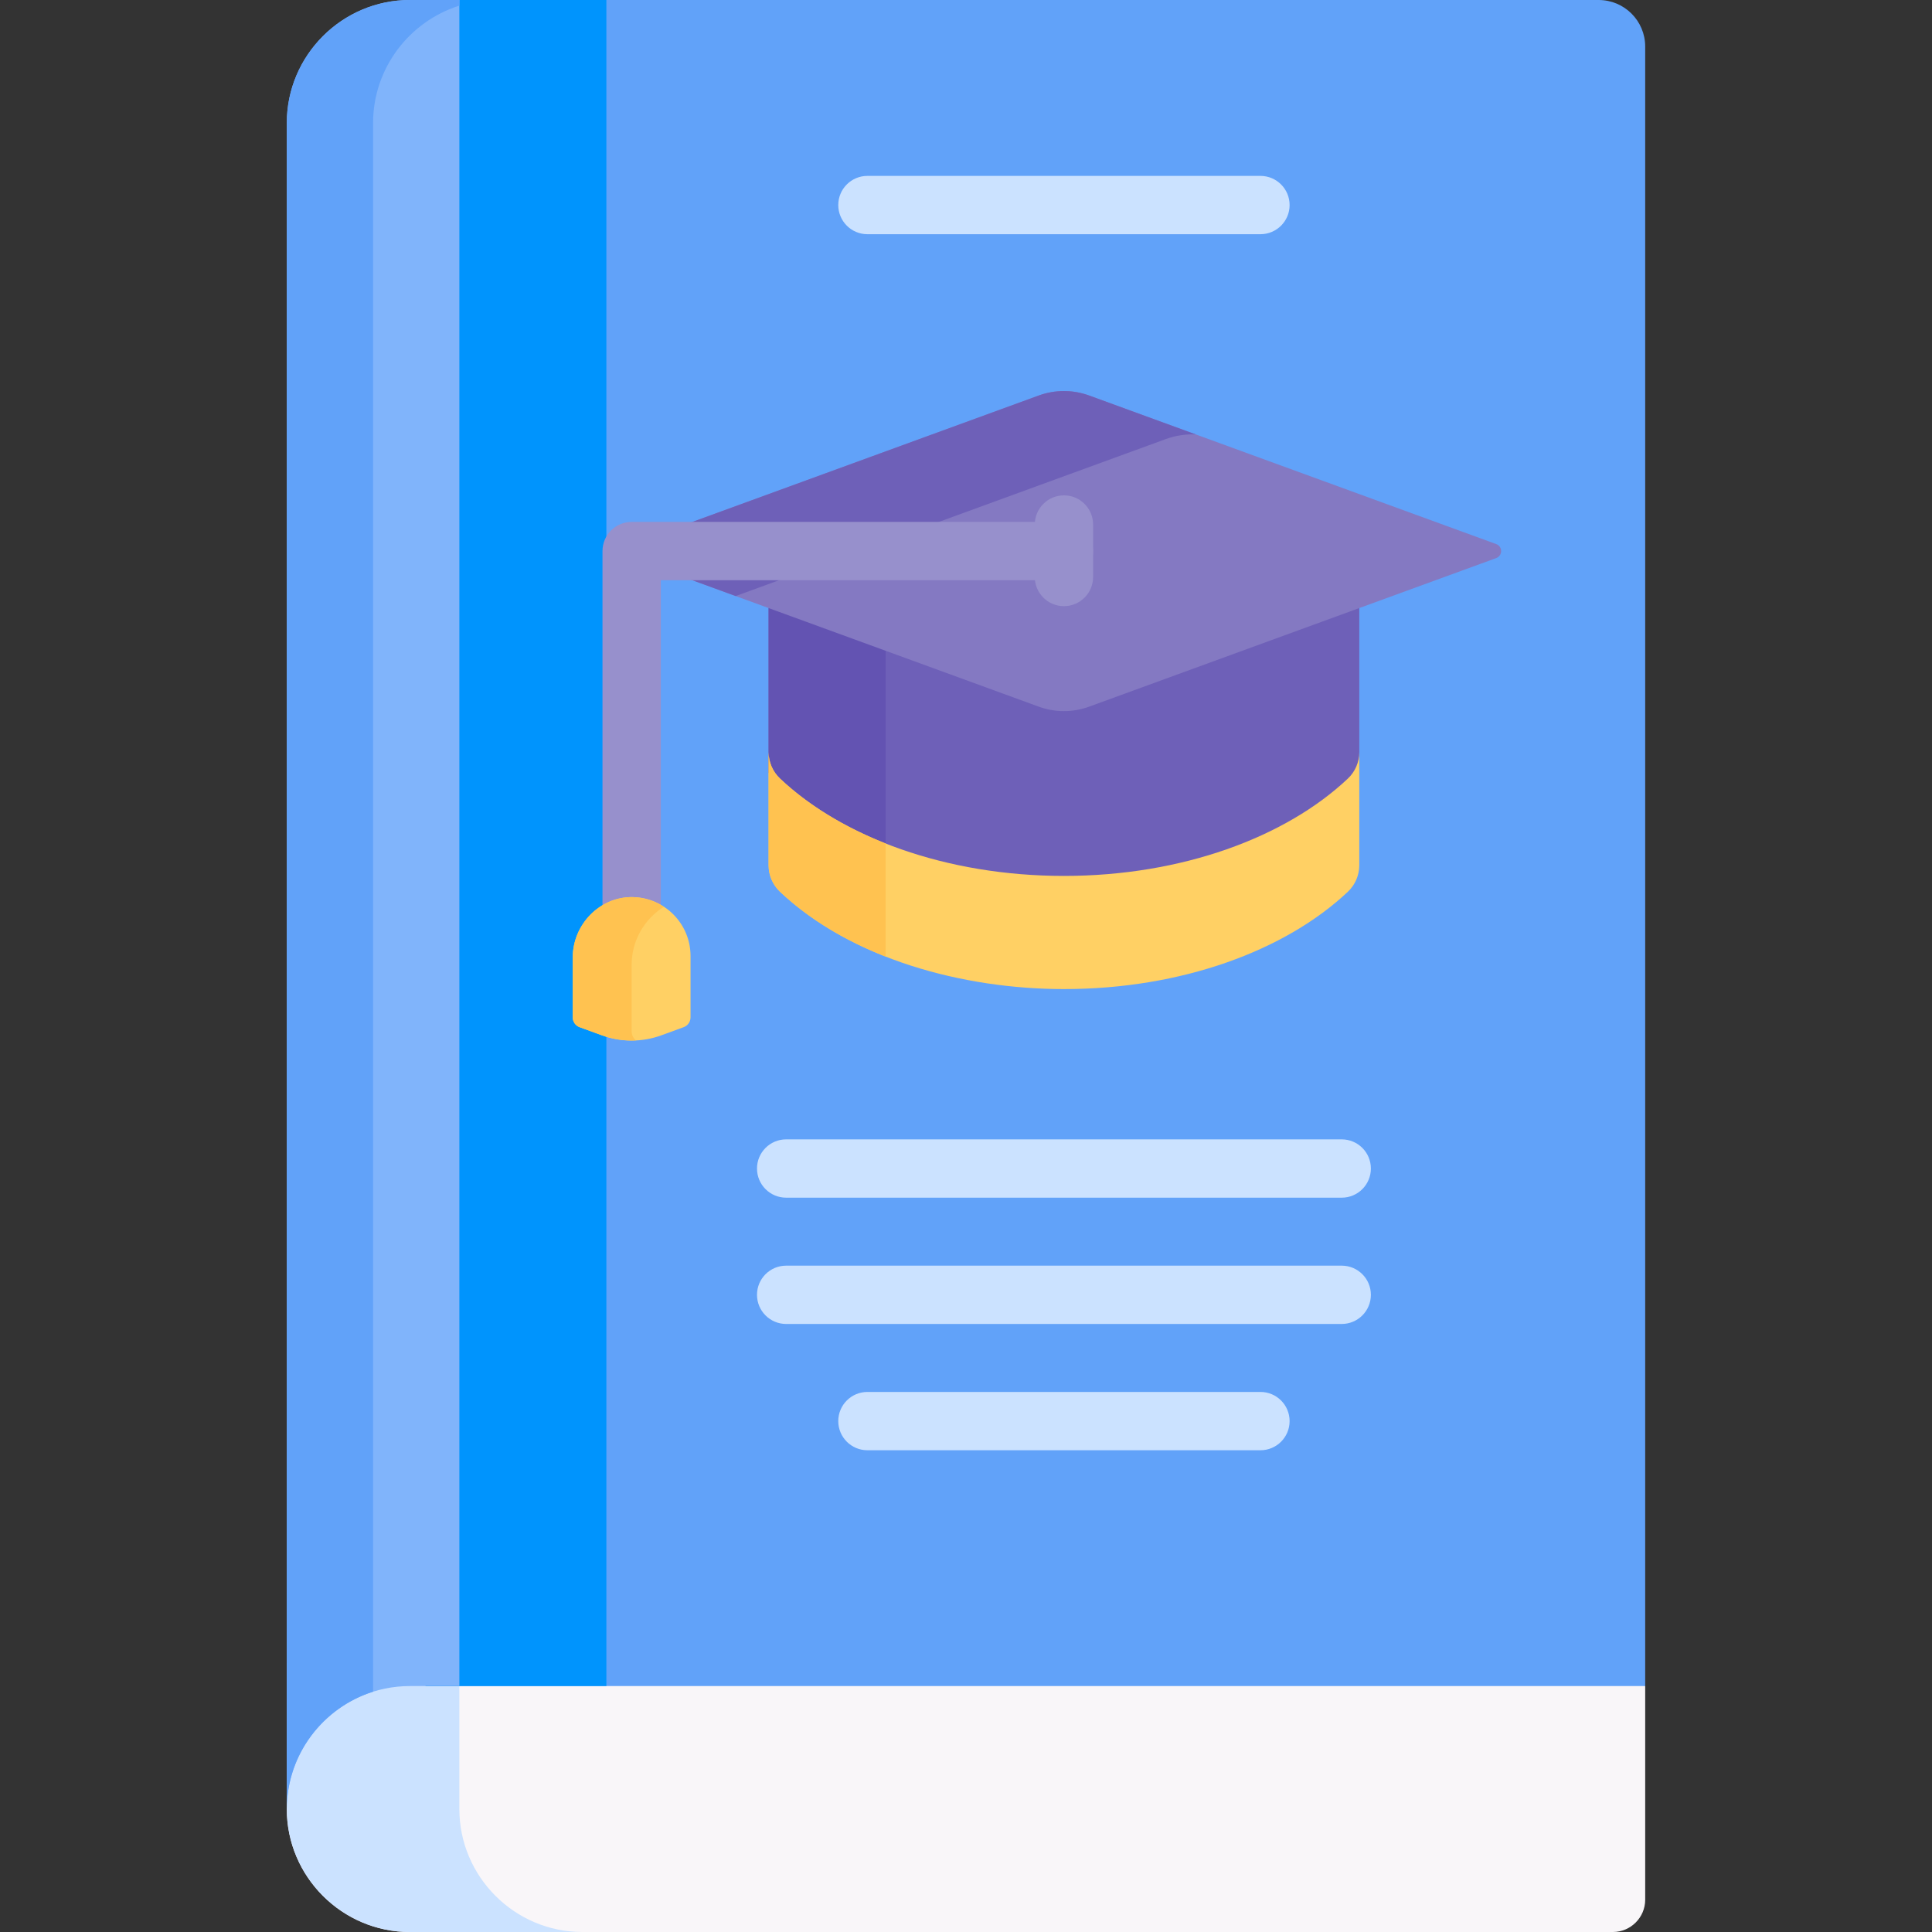 <svg id="Layer_1" enable-background="new 0 0 512 512" height="512" viewBox="0 0 512 512" width="512" xmlns="http://www.w3.org/2000/svg"><rect x="0" y="0" width="512" height="512" fill="#333333" stroke="none"/><g><path d="m428.372 440.794h-352.366v38.618c0 17.923 14.665 32.588 32.588 32.588h318.847c4.704 0 8.553-3.849 8.553-8.554v-56.622z" fill="#f9f6f9"/><path d="m121.735 479.412v-38.618h-45.729v38.618c0 17.923 14.665 32.588 32.588 32.588h45.728c-17.923 0-32.587-14.665-32.587-32.588z" fill="#cbe2ff"/><path d="m423.658 0h-301.923l-8.94 7.433v439.392h323.199v-434.489c0-6.813-5.523-12.336-12.336-12.336z" fill="#61a2f9"/><path d="m160.697 0h-38.962l-8.94 7.433v439.391h47.902z" fill="#0094fd"/><path d="m121.735 0h-13.141c-17.923 0-32.588 14.665-32.588 32.588v446.824c0-17.923 14.665-32.588 32.588-32.588h13.141z" fill="#80b4fb"/><path d="m98.87 32.588c0-14.54 9.652-26.934 22.864-31.096v-1.492h-13.141c-17.922 0-32.587 14.665-32.587 32.588v446.824c0-14.54 9.652-26.935 22.864-31.096z" fill="#61a2f9"/><path d="m206.369 209.862s24.038 23.351 80.869 23.351c56.832 0 70.911-25.468 70.911-25.468l2.075-4.226v-42.379l-5.165-3.646-73.103 26.956-73.526-26.956-4.743 3.646v43.611z" fill="#6e60b8"/><path d="m234.699 167.126-26.27-9.631-4.743 3.646v43.611l2.683 5.11s8.811 8.537 28.33 15.287z" fill="#6353b2"/><g><path d="m355.571 317.397h-147.232c-4.267 0-7.726-3.459-7.726-7.726s3.459-7.726 7.726-7.726h147.232c4.267 0 7.726 3.459 7.726 7.726s-3.459 7.726-7.726 7.726z" fill="#cbe2ff"/></g><g><path d="m355.571 350.865h-147.232c-4.267 0-7.726-3.459-7.726-7.726s3.459-7.726 7.726-7.726h147.232c4.267 0 7.726 3.459 7.726 7.726s-3.459 7.726-7.726 7.726z" fill="#cbe2ff"/></g><g><path d="m334.033 384.332h-104.157c-4.267 0-7.726-3.459-7.726-7.726s3.459-7.726 7.726-7.726h104.157c4.267 0 7.726 3.459 7.726 7.726s-3.459 7.726-7.726 7.726z" fill="#cbe2ff"/></g><g><path d="m334.033 62.067h-104.157c-4.267 0-7.726-3.459-7.726-7.726s3.459-7.726 7.726-7.726h104.157c4.267 0 7.726 3.459 7.726 7.726s-3.459 7.726-7.726 7.726z" fill="#cbe2ff"/></g><path d="m206.719 236.329c18.827 17.757 48.404 25.788 75.236 25.788 31.178 0 58.715-10.204 75.236-25.788 1.934-1.824 3.032-4.361 3.032-7.02v-29.985c-.001 2.656-1.099 5.193-3.032 7.016-16.522 15.583-44.058 25.788-75.236 25.788s-58.715-10.204-75.236-25.788c-1.934-1.824-3.032-4.362-3.032-7.02v29.989c-.001 2.658 1.098 5.196 3.032 7.02z" fill="#ffd064"/><path d="m234.699 223.529c-11.076-4.38-20.622-10.249-27.98-17.189-1.934-1.824-3.032-4.362-3.032-7.02v29.989c0 2.658 1.099 5.196 3.032 7.02 7.8 7.357 17.449 13.039 27.98 17.178z" fill="#ffc250"/><path d="m396.516 144.187-107.89-39.375c-4.309-1.572-9.034-1.572-13.343 0l-107.89 39.375c-1.73.631-1.73 3.078 0 3.71l107.89 39.375c4.309 1.572 9.034 1.572 13.343 0l107.89-39.375c1.73-.632 1.73-3.079 0-3.71z" fill="#8479c2"/><path d="m308.985 116.348c2.542-.928 5.22-1.325 7.884-1.229l-28.243-10.307c-4.309-1.572-9.034-1.572-13.343 0l-107.89 39.375c-1.73.631-1.73 3.078 0 3.709l27.573 10.063z" fill="#6e60b8"/><g><path d="m167.393 256.671c-4.267 0-7.726-3.459-7.726-7.726v-102.904c0-4.267 3.459-7.726 7.726-7.726h114.561c4.267 0 7.726 3.459 7.726 7.726s-3.459 7.726-7.726 7.726h-106.834v95.177c0 4.268-3.46 7.727-7.727 7.727z" fill="#9790cc"/></g><path d="m167.692 237.745c-8.748-.164-15.908 7.266-15.908 16.016v15.853c0 1.16.725 2.197 1.815 2.595l5.925 2.163c5.082 1.855 10.655 1.854 15.737 0l5.925-2.163c1.09-.398 1.815-1.434 1.815-2.595v-16.262c.002-8.522-6.826-15.448-15.309-15.607z" fill="#ffd064"/><path d="m167.393 273.326v-17.7c0-6.4 3.443-12.151 8.557-15.316-2.381-1.566-5.209-2.508-8.259-2.566-8.748-.164-15.908 7.266-15.908 16.016v15.853c0 1.16.725 2.197 1.815 2.595l5.926 2.162c2.903 1.059 5.966 1.492 9.007 1.341-.704-.573-1.138-1.44-1.138-2.385z" fill="#ffc250"/><g><path d="m281.955 160.636c-4.267 0-7.726-3.459-7.726-7.726v-13.907c0-4.267 3.459-7.726 7.726-7.726s7.726 3.459 7.726 7.726v13.907c0 4.266-3.459 7.726-7.726 7.726z" fill="#9790cc"/></g></g></svg>
